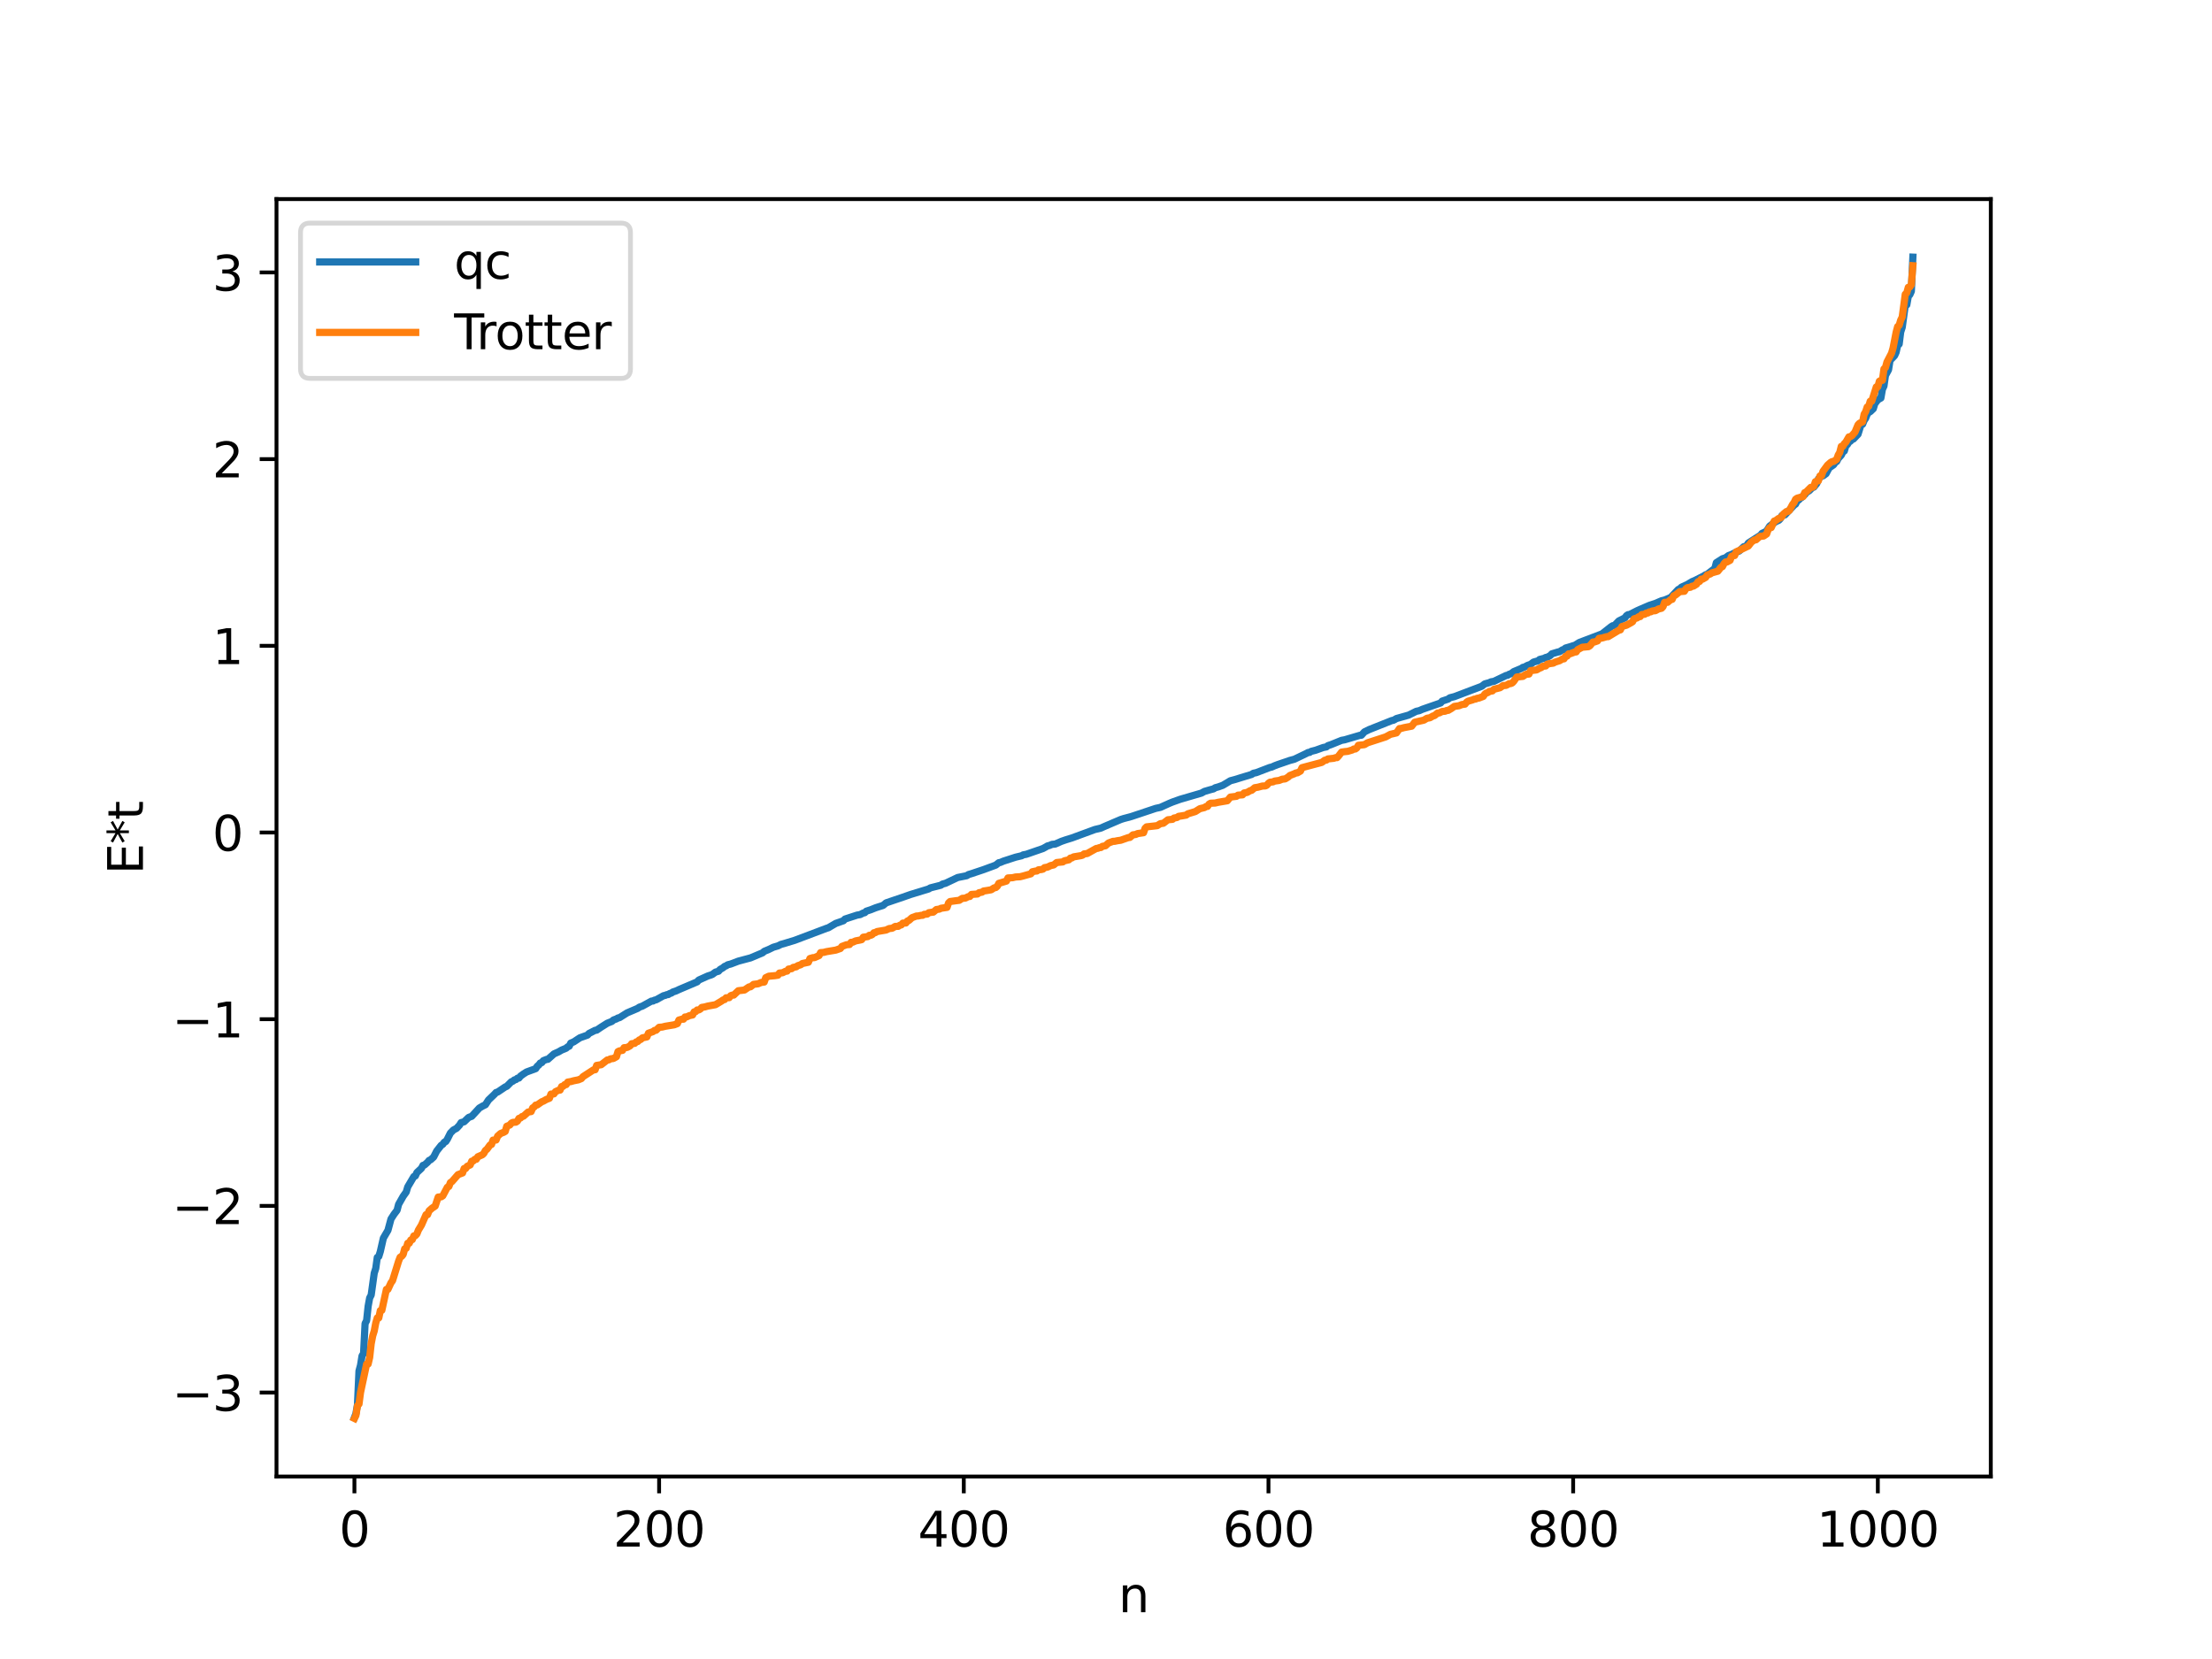 <?xml version="1.0" encoding="utf-8" standalone="no"?>
<!DOCTYPE svg PUBLIC "-//W3C//DTD SVG 1.1//EN"
  "http://www.w3.org/Graphics/SVG/1.1/DTD/svg11.dtd">
<svg xmlns:xlink="http://www.w3.org/1999/xlink" width="460.8pt" height="345.6pt" viewBox="0 0 460.8 345.6" xmlns="http://www.w3.org/2000/svg" version="1.1">
 <defs>
  <style type="text/css">*{stroke-linejoin: round; stroke-linecap: butt}</style>
 </defs>
 <g id="figure_1">
  <g id="patch_1">
   <path d="M 0 345.6 
L 460.8 345.6 
L 460.8 0 
L 0 0 
z
" style="fill: #ffffff"/>
  </g>
  <g id="axes_1">
   <g id="patch_2">
    <path d="M 57.6 307.584 
L 414.72 307.584 
L 414.72 41.472 
L 57.6 41.472 
z
" style="fill: #ffffff"/>
   </g>
   <g id="matplotlib.axis_1">
    <g id="xtick_1">
     <g id="line2d_1">
      <defs>
       <path id="m622a26c5d8" d="M 0 0 
L 0 3.5 
" style="stroke: #000000; stroke-width: 0.8"/>
      </defs>
      <g>
       <use xlink:href="#m622a26c5d8" x="73.833" y="307.584" style="stroke: #000000; stroke-width: 0.8"/>
      </g>
     </g>
     <g id="text_1">
      <!-- 0 -->
      <g transform="translate(70.651 322.182) scale(0.1 -0.1)">
       <defs>
        <path id="DejaVuSans-30" d="M 2034 4250 
Q 1547 4250 1301 3770 
Q 1056 3291 1056 2328 
Q 1056 1369 1301 889 
Q 1547 409 2034 409 
Q 2525 409 2770 889 
Q 3016 1369 3016 2328 
Q 3016 3291 2770 3770 
Q 2525 4250 2034 4250 
z
M 2034 4750 
Q 2819 4750 3233 4129 
Q 3647 3509 3647 2328 
Q 3647 1150 3233 529 
Q 2819 -91 2034 -91 
Q 1250 -91 836 529 
Q 422 1150 422 2328 
Q 422 3509 836 4129 
Q 1250 4750 2034 4750 
z
" transform="scale(0.016)"/>
       </defs>
       <use xlink:href="#DejaVuSans-30"/>
      </g>
     </g>
    </g>
    <g id="xtick_2">
     <g id="line2d_2">
      <g>
       <use xlink:href="#m622a26c5d8" x="137.304" y="307.584" style="stroke: #000000; stroke-width: 0.8"/>
      </g>
     </g>
     <g id="text_2">
      <!-- 200 -->
      <g transform="translate(127.76 322.182) scale(0.1 -0.1)">
       <defs>
        <path id="DejaVuSans-32" d="M 1228 531 
L 3431 531 
L 3431 0 
L 469 0 
L 469 531 
Q 828 903 1448 1529 
Q 2069 2156 2228 2338 
Q 2531 2678 2651 2914 
Q 2772 3150 2772 3378 
Q 2772 3750 2511 3984 
Q 2250 4219 1831 4219 
Q 1534 4219 1204 4116 
Q 875 4013 500 3803 
L 500 4441 
Q 881 4594 1212 4672 
Q 1544 4750 1819 4750 
Q 2544 4750 2975 4387 
Q 3406 4025 3406 3419 
Q 3406 3131 3298 2873 
Q 3191 2616 2906 2266 
Q 2828 2175 2409 1742 
Q 1991 1309 1228 531 
z
" transform="scale(0.016)"/>
       </defs>
       <use xlink:href="#DejaVuSans-32"/>
       <use xlink:href="#DejaVuSans-30" x="63.623"/>
       <use xlink:href="#DejaVuSans-30" x="127.246"/>
      </g>
     </g>
    </g>
    <g id="xtick_3">
     <g id="line2d_3">
      <g>
       <use xlink:href="#m622a26c5d8" x="200.775" y="307.584" style="stroke: #000000; stroke-width: 0.8"/>
      </g>
     </g>
     <g id="text_3">
      <!-- 400 -->
      <g transform="translate(191.231 322.182) scale(0.1 -0.1)">
       <defs>
        <path id="DejaVuSans-34" d="M 2419 4116 
L 825 1625 
L 2419 1625 
L 2419 4116 
z
M 2253 4666 
L 3047 4666 
L 3047 1625 
L 3713 1625 
L 3713 1100 
L 3047 1100 
L 3047 0 
L 2419 0 
L 2419 1100 
L 313 1100 
L 313 1709 
L 2253 4666 
z
" transform="scale(0.016)"/>
       </defs>
       <use xlink:href="#DejaVuSans-34"/>
       <use xlink:href="#DejaVuSans-30" x="63.623"/>
       <use xlink:href="#DejaVuSans-30" x="127.246"/>
      </g>
     </g>
    </g>
    <g id="xtick_4">
     <g id="line2d_4">
      <g>
       <use xlink:href="#m622a26c5d8" x="264.246" y="307.584" style="stroke: #000000; stroke-width: 0.8"/>
      </g>
     </g>
     <g id="text_4">
      <!-- 600 -->
      <g transform="translate(254.702 322.182) scale(0.1 -0.1)">
       <defs>
        <path id="DejaVuSans-36" d="M 2113 2584 
Q 1688 2584 1439 2293 
Q 1191 2003 1191 1497 
Q 1191 994 1439 701 
Q 1688 409 2113 409 
Q 2538 409 2786 701 
Q 3034 994 3034 1497 
Q 3034 2003 2786 2293 
Q 2538 2584 2113 2584 
z
M 3366 4563 
L 3366 3988 
Q 3128 4100 2886 4159 
Q 2644 4219 2406 4219 
Q 1781 4219 1451 3797 
Q 1122 3375 1075 2522 
Q 1259 2794 1537 2939 
Q 1816 3084 2150 3084 
Q 2853 3084 3261 2657 
Q 3669 2231 3669 1497 
Q 3669 778 3244 343 
Q 2819 -91 2113 -91 
Q 1303 -91 875 529 
Q 447 1150 447 2328 
Q 447 3434 972 4092 
Q 1497 4750 2381 4750 
Q 2619 4750 2861 4703 
Q 3103 4656 3366 4563 
z
" transform="scale(0.016)"/>
       </defs>
       <use xlink:href="#DejaVuSans-36"/>
       <use xlink:href="#DejaVuSans-30" x="63.623"/>
       <use xlink:href="#DejaVuSans-30" x="127.246"/>
      </g>
     </g>
    </g>
    <g id="xtick_5">
     <g id="line2d_5">
      <g>
       <use xlink:href="#m622a26c5d8" x="327.717" y="307.584" style="stroke: #000000; stroke-width: 0.8"/>
      </g>
     </g>
     <g id="text_5">
      <!-- 800 -->
      <g transform="translate(318.173 322.182) scale(0.1 -0.1)">
       <defs>
        <path id="DejaVuSans-38" d="M 2034 2216 
Q 1584 2216 1326 1975 
Q 1069 1734 1069 1313 
Q 1069 891 1326 650 
Q 1584 409 2034 409 
Q 2484 409 2743 651 
Q 3003 894 3003 1313 
Q 3003 1734 2745 1975 
Q 2488 2216 2034 2216 
z
M 1403 2484 
Q 997 2584 770 2862 
Q 544 3141 544 3541 
Q 544 4100 942 4425 
Q 1341 4750 2034 4750 
Q 2731 4750 3128 4425 
Q 3525 4100 3525 3541 
Q 3525 3141 3298 2862 
Q 3072 2584 2669 2484 
Q 3125 2378 3379 2068 
Q 3634 1759 3634 1313 
Q 3634 634 3220 271 
Q 2806 -91 2034 -91 
Q 1263 -91 848 271 
Q 434 634 434 1313 
Q 434 1759 690 2068 
Q 947 2378 1403 2484 
z
M 1172 3481 
Q 1172 3119 1398 2916 
Q 1625 2713 2034 2713 
Q 2441 2713 2670 2916 
Q 2900 3119 2900 3481 
Q 2900 3844 2670 4047 
Q 2441 4250 2034 4250 
Q 1625 4250 1398 4047 
Q 1172 3844 1172 3481 
z
" transform="scale(0.016)"/>
       </defs>
       <use xlink:href="#DejaVuSans-38"/>
       <use xlink:href="#DejaVuSans-30" x="63.623"/>
       <use xlink:href="#DejaVuSans-30" x="127.246"/>
      </g>
     </g>
    </g>
    <g id="xtick_6">
     <g id="line2d_6">
      <g>
       <use xlink:href="#m622a26c5d8" x="391.188" y="307.584" style="stroke: #000000; stroke-width: 0.8"/>
      </g>
     </g>
     <g id="text_6">
      <!-- 1000 -->
      <g transform="translate(378.463 322.182) scale(0.1 -0.1)">
       <defs>
        <path id="DejaVuSans-31" d="M 794 531 
L 1825 531 
L 1825 4091 
L 703 3866 
L 703 4441 
L 1819 4666 
L 2450 4666 
L 2450 531 
L 3481 531 
L 3481 0 
L 794 0 
L 794 531 
z
" transform="scale(0.016)"/>
       </defs>
       <use xlink:href="#DejaVuSans-31"/>
       <use xlink:href="#DejaVuSans-30" x="63.623"/>
       <use xlink:href="#DejaVuSans-30" x="127.246"/>
       <use xlink:href="#DejaVuSans-30" x="190.869"/>
      </g>
     </g>
    </g>
    <g id="text_7">
     <!-- n -->
     <g transform="translate(232.991 335.861) scale(0.1 -0.1)">
      <defs>
       <path id="DejaVuSans-6e" d="M 3513 2113 
L 3513 0 
L 2938 0 
L 2938 2094 
Q 2938 2591 2744 2837 
Q 2550 3084 2163 3084 
Q 1697 3084 1428 2787 
Q 1159 2491 1159 1978 
L 1159 0 
L 581 0 
L 581 3500 
L 1159 3500 
L 1159 2956 
Q 1366 3272 1645 3428 
Q 1925 3584 2291 3584 
Q 2894 3584 3203 3211 
Q 3513 2838 3513 2113 
z
" transform="scale(0.016)"/>
      </defs>
      <use xlink:href="#DejaVuSans-6e"/>
     </g>
    </g>
   </g>
   <g id="matplotlib.axis_2">
    <g id="ytick_1">
     <g id="line2d_7">
      <defs>
       <path id="m50604549f0" d="M 0 0 
L -3.5 0 
" style="stroke: #000000; stroke-width: 0.8"/>
      </defs>
      <g>
       <use xlink:href="#m50604549f0" x="57.6" y="290.096" style="stroke: #000000; stroke-width: 0.8"/>
      </g>
     </g>
     <g id="text_8">
      <!-- −3 -->
      <g transform="translate(35.858 293.895) scale(0.1 -0.1)">
       <defs>
        <path id="DejaVuSans-2212" d="M 678 2272 
L 4684 2272 
L 4684 1741 
L 678 1741 
L 678 2272 
z
" transform="scale(0.016)"/>
        <path id="DejaVuSans-33" d="M 2597 2516 
Q 3050 2419 3304 2112 
Q 3559 1806 3559 1356 
Q 3559 666 3084 287 
Q 2609 -91 1734 -91 
Q 1441 -91 1130 -33 
Q 819 25 488 141 
L 488 750 
Q 750 597 1062 519 
Q 1375 441 1716 441 
Q 2309 441 2620 675 
Q 2931 909 2931 1356 
Q 2931 1769 2642 2001 
Q 2353 2234 1838 2234 
L 1294 2234 
L 1294 2753 
L 1863 2753 
Q 2328 2753 2575 2939 
Q 2822 3125 2822 3475 
Q 2822 3834 2567 4026 
Q 2313 4219 1838 4219 
Q 1578 4219 1281 4162 
Q 984 4106 628 3988 
L 628 4550 
Q 988 4650 1302 4700 
Q 1616 4750 1894 4750 
Q 2613 4750 3031 4423 
Q 3450 4097 3450 3541 
Q 3450 3153 3228 2886 
Q 3006 2619 2597 2516 
z
" transform="scale(0.016)"/>
       </defs>
       <use xlink:href="#DejaVuSans-2212"/>
       <use xlink:href="#DejaVuSans-33" x="83.789"/>
      </g>
     </g>
    </g>
    <g id="ytick_2">
     <g id="line2d_8">
      <g>
       <use xlink:href="#m50604549f0" x="57.6" y="251.205" style="stroke: #000000; stroke-width: 0.8"/>
      </g>
     </g>
     <g id="text_9">
      <!-- −2 -->
      <g transform="translate(35.858 255.004) scale(0.1 -0.1)">
       <use xlink:href="#DejaVuSans-2212"/>
       <use xlink:href="#DejaVuSans-32" x="83.789"/>
      </g>
     </g>
    </g>
    <g id="ytick_3">
     <g id="line2d_9">
      <g>
       <use xlink:href="#m50604549f0" x="57.6" y="212.315" style="stroke: #000000; stroke-width: 0.8"/>
      </g>
     </g>
     <g id="text_10">
      <!-- −1 -->
      <g transform="translate(35.858 216.114) scale(0.1 -0.1)">
       <use xlink:href="#DejaVuSans-2212"/>
       <use xlink:href="#DejaVuSans-31" x="83.789"/>
      </g>
     </g>
    </g>
    <g id="ytick_4">
     <g id="line2d_10">
      <g>
       <use xlink:href="#m50604549f0" x="57.6" y="173.425" style="stroke: #000000; stroke-width: 0.8"/>
      </g>
     </g>
     <g id="text_11">
      <!-- 0 -->
      <g transform="translate(44.237 177.224) scale(0.1 -0.1)">
       <use xlink:href="#DejaVuSans-30"/>
      </g>
     </g>
    </g>
    <g id="ytick_5">
     <g id="line2d_11">
      <g>
       <use xlink:href="#m50604549f0" x="57.6" y="134.534" style="stroke: #000000; stroke-width: 0.8"/>
      </g>
     </g>
     <g id="text_12">
      <!-- 1 -->
      <g transform="translate(44.237 138.333) scale(0.1 -0.1)">
       <use xlink:href="#DejaVuSans-31"/>
      </g>
     </g>
    </g>
    <g id="ytick_6">
     <g id="line2d_12">
      <g>
       <use xlink:href="#m50604549f0" x="57.6" y="95.644" style="stroke: #000000; stroke-width: 0.8"/>
      </g>
     </g>
     <g id="text_13">
      <!-- 2 -->
      <g transform="translate(44.237 99.443) scale(0.1 -0.1)">
       <use xlink:href="#DejaVuSans-32"/>
      </g>
     </g>
    </g>
    <g id="ytick_7">
     <g id="line2d_13">
      <g>
       <use xlink:href="#m50604549f0" x="57.6" y="56.754" style="stroke: #000000; stroke-width: 0.8"/>
      </g>
     </g>
     <g id="text_14">
      <!-- 3 -->
      <g transform="translate(44.237 60.553) scale(0.1 -0.1)">
       <use xlink:href="#DejaVuSans-33"/>
      </g>
     </g>
    </g>
    <g id="text_15">
     <!-- E*t -->
     <g transform="translate(29.778 182.148) rotate(-90) scale(0.1 -0.1)">
      <defs>
       <path id="DejaVuSans-45" d="M 628 4666 
L 3578 4666 
L 3578 4134 
L 1259 4134 
L 1259 2753 
L 3481 2753 
L 3481 2222 
L 1259 2222 
L 1259 531 
L 3634 531 
L 3634 0 
L 628 0 
L 628 4666 
z
" transform="scale(0.016)"/>
       <path id="DejaVuSans-2a" d="M 3009 3897 
L 1888 3291 
L 3009 2681 
L 2828 2375 
L 1778 3009 
L 1778 1831 
L 1422 1831 
L 1422 3009 
L 372 2375 
L 191 2681 
L 1313 3291 
L 191 3897 
L 372 4206 
L 1422 3572 
L 1422 4750 
L 1778 4750 
L 1778 3572 
L 2828 4206 
L 3009 3897 
z
" transform="scale(0.016)"/>
       <path id="DejaVuSans-74" d="M 1172 4494 
L 1172 3500 
L 2356 3500 
L 2356 3053 
L 1172 3053 
L 1172 1153 
Q 1172 725 1289 603 
Q 1406 481 1766 481 
L 2356 481 
L 2356 0 
L 1766 0 
Q 1100 0 847 248 
Q 594 497 594 1153 
L 594 3053 
L 172 3053 
L 172 3500 
L 594 3500 
L 594 4494 
L 1172 4494 
z
" transform="scale(0.016)"/>
      </defs>
      <use xlink:href="#DejaVuSans-45"/>
      <use xlink:href="#DejaVuSans-2a" x="63.184"/>
      <use xlink:href="#DejaVuSans-74" x="113.184"/>
     </g>
    </g>
   </g>
   <g id="line2d_14">
    <path d="M 73.833 295.31 
L 74.15 294.472 
L 74.467 292.631 
L 74.785 285.587 
L 75.102 284.421 
L 75.42 282.442 
L 75.737 281.962 
L 76.054 275.709 
L 76.372 275.109 
L 76.689 272.124 
L 77.006 270.388 
L 77.324 269.781 
L 77.958 265.223 
L 78.276 264.231 
L 78.593 261.941 
L 78.91 261.74 
L 79.228 260.709 
L 79.862 257.926 
L 80.815 256.298 
L 81.449 253.942 
L 82.084 252.956 
L 82.719 252.116 
L 83.036 250.891 
L 83.988 249.21 
L 84.623 248.319 
L 84.94 247.251 
L 86.21 245.097 
L 86.527 244.971 
L 86.844 244.272 
L 87.796 243.379 
L 88.114 242.765 
L 88.431 242.687 
L 89.066 242.128 
L 89.383 241.741 
L 89.7 241.607 
L 90.335 241.033 
L 90.97 239.787 
L 91.922 238.576 
L 92.239 238.39 
L 92.557 237.939 
L 92.874 237.797 
L 93.191 237.307 
L 93.826 236.041 
L 94.461 235.394 
L 95.096 235.062 
L 95.73 234.386 
L 96.048 233.86 
L 96.682 233.688 
L 97.634 232.776 
L 98.269 232.548 
L 99.856 230.821 
L 100.491 230.447 
L 101.125 230.136 
L 101.76 229.154 
L 103.029 227.937 
L 103.347 227.581 
L 103.664 227.497 
L 105.251 226.43 
L 105.568 226.305 
L 106.52 225.352 
L 106.838 225.239 
L 107.155 224.965 
L 107.472 224.898 
L 107.79 224.616 
L 108.107 224.579 
L 108.424 224.183 
L 109.059 223.717 
L 109.694 223.316 
L 111.598 222.62 
L 111.915 222.12 
L 112.233 221.872 
L 112.55 221.447 
L 112.867 221.362 
L 113.185 220.962 
L 113.82 220.706 
L 114.137 220.67 
L 115.406 219.542 
L 116.358 219.122 
L 116.993 218.751 
L 117.945 218.36 
L 118.262 218.062 
L 118.58 217.945 
L 118.897 217.299 
L 119.532 217.033 
L 120.801 216.193 
L 122.388 215.63 
L 122.705 215.283 
L 123.975 214.635 
L 124.292 214.6 
L 125.244 213.957 
L 126.514 213.155 
L 127.466 212.781 
L 127.783 212.486 
L 128.418 212.255 
L 128.735 212.058 
L 129.053 212.001 
L 130.639 211 
L 132.861 210.053 
L 133.178 209.814 
L 133.813 209.594 
L 135.717 208.544 
L 136.034 208.531 
L 136.352 208.344 
L 136.669 208.289 
L 138.256 207.409 
L 138.573 207.366 
L 138.891 207.208 
L 139.208 207.183 
L 139.525 206.96 
L 139.843 206.888 
L 140.16 206.654 
L 140.795 206.446 
L 141.429 206.15 
L 145.238 204.533 
L 145.555 204.169 
L 147.459 203.313 
L 148.094 203.113 
L 148.411 202.977 
L 149.046 202.509 
L 149.681 202.325 
L 149.998 201.959 
L 150.633 201.592 
L 150.95 201.312 
L 151.267 201.207 
L 151.585 200.984 
L 152.22 200.826 
L 153.806 200.223 
L 156.345 199.547 
L 158.884 198.478 
L 159.201 198.182 
L 160.153 197.788 
L 161.105 197.324 
L 162.058 197.047 
L 162.692 196.734 
L 163.327 196.563 
L 163.962 196.367 
L 165.548 195.886 
L 172.213 193.372 
L 172.53 193.284 
L 174.117 192.359 
L 175.704 191.805 
L 176.021 191.458 
L 178.56 190.631 
L 179.195 190.524 
L 179.829 190.197 
L 180.147 190.133 
L 180.464 189.82 
L 181.416 189.507 
L 182.368 189.123 
L 183.003 188.914 
L 183.955 188.619 
L 184.59 188.087 
L 186.494 187.438 
L 188.081 186.901 
L 189.667 186.344 
L 193.476 185.179 
L 193.793 184.967 
L 196.015 184.4 
L 196.332 184.169 
L 196.967 184.005 
L 199.505 182.801 
L 201.41 182.419 
L 201.727 182.192 
L 202.362 182.002 
L 204.9 181.154 
L 207.439 180.215 
L 208.074 179.715 
L 208.391 179.665 
L 209.026 179.391 
L 211.565 178.569 
L 212.834 178.267 
L 213.152 178.081 
L 213.786 177.968 
L 217.277 176.761 
L 217.912 176.411 
L 218.229 176.209 
L 218.547 176.153 
L 219.181 175.89 
L 219.816 175.837 
L 221.086 175.277 
L 222.038 174.946 
L 223.307 174.556 
L 228.067 172.806 
L 229.337 172.505 
L 229.972 172.214 
L 233.462 170.72 
L 234.097 170.517 
L 234.732 170.35 
L 235.684 170.092 
L 240.762 168.397 
L 241.714 168.195 
L 243.618 167.338 
L 244.253 167.077 
L 245.839 166.511 
L 250.282 165.214 
L 250.917 164.861 
L 252.186 164.496 
L 252.821 164.333 
L 253.139 164.107 
L 253.773 163.934 
L 254.725 163.594 
L 255.36 163.218 
L 256.312 162.645 
L 257.264 162.393 
L 258.534 161.997 
L 260.755 161.325 
L 261.072 161.092 
L 261.707 160.957 
L 264.563 159.866 
L 264.881 159.808 
L 265.515 159.526 
L 266.15 159.283 
L 268.689 158.414 
L 269.641 158.158 
L 272.18 156.939 
L 272.497 156.759 
L 272.815 156.741 
L 273.132 156.527 
L 274.084 156.283 
L 275.671 155.712 
L 276.305 155.597 
L 276.623 155.333 
L 277.258 155.126 
L 279.479 154.226 
L 280.114 154.113 
L 283.287 153.181 
L 283.605 153.158 
L 284.239 152.463 
L 285.191 151.995 
L 289.952 150.098 
L 290.269 150.05 
L 290.904 149.686 
L 293.443 148.971 
L 295.029 148.181 
L 295.664 148.044 
L 296.299 147.763 
L 297.251 147.427 
L 300.107 146.439 
L 300.424 146.055 
L 301.694 145.629 
L 302.011 145.368 
L 302.963 145.126 
L 308.676 142.963 
L 309.31 142.461 
L 310.262 142.211 
L 310.58 142.045 
L 311.215 141.936 
L 313.753 140.715 
L 314.071 140.673 
L 314.388 140.453 
L 314.705 140.384 
L 315.34 139.908 
L 316.927 139.246 
L 317.244 139.021 
L 317.562 138.967 
L 318.196 138.62 
L 318.831 138.4 
L 319.466 137.92 
L 320.418 137.657 
L 320.735 137.375 
L 321.687 137.132 
L 322.005 136.954 
L 322.322 136.907 
L 322.957 136.557 
L 323.274 136.205 
L 324.543 135.827 
L 324.861 135.776 
L 325.496 135.373 
L 325.813 135.284 
L 326.13 135.001 
L 327.082 134.724 
L 327.717 134.516 
L 328.034 134.444 
L 328.986 133.85 
L 333.747 132.038 
L 335.651 130.534 
L 335.968 130.343 
L 336.286 130.333 
L 337.238 129.347 
L 338.507 128.708 
L 338.824 128.257 
L 339.142 128.049 
L 339.459 128.023 
L 341.046 127.219 
L 341.681 126.933 
L 343.585 126.113 
L 344.854 125.697 
L 346.124 125.149 
L 346.758 124.997 
L 347.71 124.603 
L 348.028 124.479 
L 349.615 122.794 
L 349.932 122.676 
L 350.249 122.333 
L 351.519 121.751 
L 352.471 121.175 
L 353.105 120.906 
L 354.058 120.422 
L 354.692 120.107 
L 355.327 119.729 
L 355.644 119.629 
L 357.231 118.409 
L 357.548 117.213 
L 358.818 116.396 
L 359.453 116.197 
L 360.087 115.726 
L 360.722 115.497 
L 361.674 115.023 
L 362.309 114.796 
L 363.261 113.886 
L 363.578 113.822 
L 363.896 113.609 
L 364.213 113.119 
L 366.752 111.496 
L 367.069 111.107 
L 367.704 110.815 
L 368.021 110.61 
L 368.656 109.603 
L 369.925 108.661 
L 370.56 108.391 
L 370.877 108.061 
L 371.195 107.414 
L 371.829 107.261 
L 373.734 105.236 
L 374.051 105.011 
L 374.368 104.362 
L 374.686 104.175 
L 375.003 103.825 
L 375.32 103.643 
L 375.638 103.254 
L 375.955 103.052 
L 376.272 102.619 
L 376.907 102.212 
L 377.542 101.572 
L 377.859 101.473 
L 378.494 100.69 
L 378.811 99.748 
L 379.446 99.174 
L 379.763 99.13 
L 380.398 98.677 
L 381.033 97.483 
L 381.985 96.813 
L 382.302 96.32 
L 382.62 96.14 
L 382.937 95.498 
L 383.572 94.812 
L 383.889 94.171 
L 384.206 93.958 
L 384.524 92.875 
L 384.841 92.608 
L 385.158 92.091 
L 385.476 91.907 
L 385.793 91.558 
L 386.11 91.453 
L 387.062 90.458 
L 387.697 88.413 
L 388.015 88.376 
L 388.332 87.592 
L 388.649 87.135 
L 388.967 86.32 
L 389.284 85.909 
L 389.601 85.754 
L 390.236 85.156 
L 390.553 84.107 
L 391.188 83.276 
L 391.823 82.919 
L 392.14 81.109 
L 392.458 80.43 
L 392.775 78.217 
L 393.41 77.047 
L 393.727 75.073 
L 394.362 74.422 
L 394.679 74.083 
L 394.996 73.384 
L 395.314 71.974 
L 395.631 71.68 
L 395.948 69.17 
L 396.266 68.188 
L 396.9 63.614 
L 397.218 63.513 
L 397.535 61.727 
L 397.853 61.386 
L 398.17 60.678 
L 398.487 53.568 
L 398.487 53.568 
" clip-path="url(#pa86e998bc4)" style="fill: none; stroke: #1f77b4; stroke-width: 1.5; stroke-linecap: square"/>
   </g>
   <g id="line2d_15">
    <path d="M 73.833 295.488 
L 74.15 294.848 
L 74.467 292.827 
L 74.785 292.49 
L 75.102 290.096 
L 76.372 284.154 
L 76.689 284.154 
L 77.006 282.785 
L 77.324 279.932 
L 77.641 278.278 
L 77.958 277.271 
L 78.276 275.598 
L 78.593 274.539 
L 78.91 274.539 
L 79.228 273.017 
L 79.545 272.963 
L 80.497 268.598 
L 80.815 268.598 
L 81.449 267.228 
L 81.767 266.805 
L 83.036 262.722 
L 83.353 261.905 
L 83.671 261.714 
L 83.988 261.325 
L 84.305 260.147 
L 84.623 260.042 
L 84.94 258.983 
L 85.258 258.983 
L 85.575 258.314 
L 85.892 258.232 
L 86.21 257.461 
L 86.527 257.407 
L 86.844 257.063 
L 87.162 256.252 
L 87.796 255.206 
L 88.748 253.041 
L 89.066 253.041 
L 89.383 252.237 
L 90.018 251.672 
L 90.653 251.249 
L 91.287 249.369 
L 91.922 249.319 
L 92.239 249.111 
L 93.191 247.323 
L 93.509 247.165 
L 93.826 246.349 
L 94.143 246.158 
L 95.413 244.702 
L 96.365 244.346 
L 96.682 243.427 
L 97 243.427 
L 97.317 242.963 
L 97.952 242.676 
L 98.269 241.904 
L 98.586 241.851 
L 98.904 241.507 
L 99.221 241.499 
L 99.539 240.977 
L 100.491 240.557 
L 100.808 240.243 
L 101.125 239.65 
L 101.443 239.41 
L 102.077 238.536 
L 102.395 238.407 
L 102.712 237.501 
L 103.347 237.485 
L 103.664 236.681 
L 104.299 236.116 
L 104.934 235.88 
L 105.251 235.693 
L 105.568 234.623 
L 106.203 234.361 
L 106.52 233.975 
L 106.838 233.813 
L 107.472 233.763 
L 107.79 233.554 
L 108.107 232.979 
L 108.424 232.905 
L 108.742 232.6 
L 109.059 232.52 
L 110.011 231.66 
L 110.646 231.563 
L 110.963 230.793 
L 111.281 230.602 
L 111.598 230.212 
L 111.915 230.18 
L 112.867 229.512 
L 113.185 229.394 
L 113.82 229.035 
L 114.454 228.79 
L 114.772 227.92 
L 115.406 227.871 
L 115.724 227.407 
L 116.358 227.12 
L 116.676 227.086 
L 116.993 226.348 
L 117.31 226.295 
L 117.628 225.951 
L 117.945 225.943 
L 118.262 225.421 
L 118.897 225.316 
L 119.532 225.14 
L 120.484 224.952 
L 121.119 224.686 
L 121.436 224.299 
L 123.658 222.854 
L 123.975 222.85 
L 124.292 221.945 
L 125.244 221.795 
L 126.514 220.81 
L 126.831 220.788 
L 127.148 220.586 
L 127.783 220.497 
L 128.418 220.136 
L 128.735 219.067 
L 129.053 218.918 
L 129.687 218.805 
L 130.005 218.257 
L 130.639 218.207 
L 131.274 217.86 
L 131.591 217.43 
L 132.226 217.349 
L 132.543 217.044 
L 132.861 216.964 
L 133.178 216.634 
L 133.496 216.524 
L 133.813 216.21 
L 134.765 216.007 
L 135.082 215.237 
L 136.034 214.905 
L 136.352 214.656 
L 136.669 214.624 
L 137.304 214.006 
L 137.939 213.956 
L 138.573 213.795 
L 140.477 213.479 
L 141.112 213.234 
L 141.429 212.495 
L 142.064 212.315 
L 142.381 212.315 
L 142.699 211.859 
L 143.016 211.851 
L 143.651 211.564 
L 144.286 211.434 
L 144.603 210.792 
L 144.92 210.739 
L 145.238 210.395 
L 145.555 210.386 
L 145.872 210.224 
L 146.19 209.865 
L 146.824 209.76 
L 147.459 209.584 
L 149.046 209.298 
L 150.315 208.538 
L 150.633 208.298 
L 150.95 208.226 
L 151.267 207.856 
L 151.902 207.832 
L 152.22 207.424 
L 152.537 207.298 
L 152.854 207.294 
L 153.806 206.389 
L 155.076 206.239 
L 156.028 205.596 
L 156.345 205.569 
L 156.98 205.064 
L 157.932 204.941 
L 158.567 204.66 
L 159.201 204.58 
L 159.519 203.666 
L 160.153 203.362 
L 161.423 203.248 
L 162.058 203.149 
L 162.375 202.701 
L 163.01 202.651 
L 163.644 202.331 
L 163.962 202.304 
L 164.279 201.874 
L 164.914 201.793 
L 165.231 201.53 
L 165.866 201.407 
L 166.183 201.171 
L 166.818 200.968 
L 167.135 200.721 
L 168.405 200.451 
L 168.722 199.68 
L 169.357 199.498 
L 169.674 199.49 
L 170.626 199.068 
L 170.943 198.45 
L 171.578 198.4 
L 172.213 198.239 
L 174.117 197.922 
L 175.069 197.589 
L 175.386 197.158 
L 176.339 196.808 
L 176.973 196.759 
L 177.291 196.303 
L 177.608 196.294 
L 178.243 196.008 
L 179.195 195.821 
L 179.512 195.739 
L 179.829 195.236 
L 180.781 195.109 
L 181.099 194.838 
L 181.416 194.83 
L 181.734 194.668 
L 182.051 194.308 
L 182.368 194.277 
L 182.686 194.063 
L 184.59 193.742 
L 185.224 193.438 
L 185.859 193.366 
L 186.494 192.992 
L 187.129 192.97 
L 187.446 192.742 
L 187.763 192.67 
L 188.081 192.3 
L 188.715 192.276 
L 189.033 191.868 
L 189.35 191.742 
L 189.985 191.17 
L 190.937 190.817 
L 191.254 190.817 
L 191.889 190.683 
L 192.206 190.673 
L 192.524 190.474 
L 193.158 190.421 
L 193.476 190.141 
L 194.11 190.04 
L 194.428 190.013 
L 195.062 189.474 
L 195.697 189.385 
L 196.015 189.212 
L 196.967 189.072 
L 197.284 189.024 
L 197.601 188.11 
L 197.919 187.806 
L 199.188 187.63 
L 199.823 187.552 
L 200.458 187.145 
L 201.092 187.095 
L 201.727 186.775 
L 202.044 186.747 
L 202.362 186.329 
L 203.631 186.237 
L 203.948 185.973 
L 204.583 185.851 
L 204.9 185.615 
L 205.535 185.522 
L 206.487 185.356 
L 207.122 184.941 
L 207.439 184.895 
L 207.757 184.618 
L 208.074 184.018 
L 209.661 183.544 
L 209.978 182.894 
L 210.93 182.844 
L 211.565 182.692 
L 212.517 182.638 
L 213.152 182.478 
L 214.739 182.033 
L 215.056 181.602 
L 215.691 181.467 
L 216.008 181.443 
L 216.325 181.203 
L 216.96 181.132 
L 217.277 181.047 
L 217.595 180.747 
L 218.229 180.633 
L 218.864 180.321 
L 219.499 180.183 
L 220.134 179.68 
L 221.403 179.553 
L 221.72 179.325 
L 222.672 179.111 
L 222.99 178.752 
L 223.307 178.721 
L 223.624 178.507 
L 225.211 178.241 
L 225.529 178.138 
L 225.846 177.882 
L 226.481 177.81 
L 228.385 176.744 
L 228.702 176.72 
L 229.02 176.574 
L 229.337 176.551 
L 229.654 176.311 
L 230.289 176.186 
L 230.924 175.613 
L 231.876 175.261 
L 232.193 175.261 
L 232.828 175.127 
L 233.462 175.04 
L 235.049 174.484 
L 235.367 174.456 
L 236.001 173.918 
L 236.636 173.829 
L 236.953 173.656 
L 237.905 173.516 
L 238.223 173.468 
L 238.54 172.554 
L 238.858 172.249 
L 240.444 172.074 
L 241.079 171.996 
L 241.714 171.588 
L 242.348 171.497 
L 243.3 170.773 
L 244.253 170.681 
L 244.57 170.417 
L 245.205 170.295 
L 245.522 170.059 
L 246.157 169.966 
L 247.109 169.8 
L 247.426 169.542 
L 249.013 169.061 
L 249.965 168.461 
L 250.917 168.236 
L 251.234 168.014 
L 251.552 167.988 
L 251.869 167.513 
L 252.186 167.329 
L 253.139 167.288 
L 253.773 167.136 
L 255.677 166.81 
L 256.312 166.046 
L 257.581 165.886 
L 257.899 165.647 
L 258.851 165.576 
L 259.168 165.191 
L 259.803 165.077 
L 260.438 164.708 
L 260.755 164.627 
L 261.39 164.097 
L 262.024 163.997 
L 262.977 163.748 
L 263.611 163.718 
L 263.929 163.555 
L 264.246 163.165 
L 264.563 162.951 
L 265.198 162.877 
L 265.515 162.715 
L 266.467 162.582 
L 267.102 162.326 
L 267.737 162.253 
L 268.372 161.858 
L 268.689 161.557 
L 269.641 161.188 
L 269.958 161.018 
L 270.276 160.994 
L 270.91 160.629 
L 271.228 159.922 
L 275.353 158.823 
L 275.988 158.362 
L 276.305 158.347 
L 276.623 158.099 
L 277.892 157.96 
L 278.21 157.832 
L 278.527 157.828 
L 278.844 157.494 
L 279.479 156.677 
L 280.114 156.583 
L 280.748 156.518 
L 281.7 156.236 
L 282.018 156.032 
L 282.335 156.032 
L 282.653 155.807 
L 282.97 155.261 
L 284.239 155.125 
L 284.874 154.739 
L 288.682 153.505 
L 289.634 152.979 
L 290.904 152.68 
L 291.539 151.773 
L 291.856 151.755 
L 292.491 151.58 
L 294.077 151.279 
L 294.712 150.454 
L 296.616 150.02 
L 297.251 149.635 
L 297.886 149.521 
L 298.52 149.152 
L 298.838 149.07 
L 299.472 148.541 
L 299.79 148.533 
L 300.424 148.215 
L 301.059 148.162 
L 301.377 147.999 
L 301.694 147.983 
L 302.329 147.609 
L 302.963 147.159 
L 303.915 147.025 
L 304.55 146.77 
L 305.185 146.688 
L 305.502 146.29 
L 305.82 146.077 
L 306.772 145.798 
L 307.089 145.648 
L 307.406 145.631 
L 307.724 145.461 
L 308.041 145.438 
L 308.993 145.073 
L 309.31 144.593 
L 309.628 144.366 
L 309.945 144.28 
L 310.262 144.037 
L 310.897 143.928 
L 311.215 143.589 
L 312.484 143.267 
L 313.119 142.824 
L 313.753 142.775 
L 314.388 142.421 
L 314.705 142.404 
L 315.023 142.272 
L 315.34 141.938 
L 315.975 141.036 
L 317.244 140.904 
L 317.879 140.476 
L 318.514 140.416 
L 318.831 139.704 
L 320.1 139.554 
L 320.735 139.183 
L 321.053 139.087 
L 321.37 138.804 
L 322.005 138.729 
L 322.322 138.355 
L 322.957 138.226 
L 323.591 138.142 
L 323.909 137.949 
L 324.543 137.741 
L 324.861 137.649 
L 325.496 137.274 
L 325.813 137.251 
L 326.13 136.73 
L 326.448 136.682 
L 326.765 136.217 
L 327.082 136.199 
L 328.034 135.837 
L 328.352 135.803 
L 328.669 135.335 
L 329.621 134.83 
L 330.891 134.715 
L 331.208 134.525 
L 331.843 133.749 
L 332.16 133.736 
L 332.795 133.514 
L 333.112 132.984 
L 333.747 132.91 
L 334.699 132.635 
L 335.016 132.624 
L 337.238 131.286 
L 337.555 131.214 
L 337.872 130.52 
L 338.824 130.242 
L 339.777 129.721 
L 340.094 129.517 
L 340.411 128.912 
L 341.046 128.723 
L 341.363 128.481 
L 341.681 128.448 
L 341.998 128.033 
L 342.633 127.954 
L 342.95 127.711 
L 343.267 127.703 
L 343.585 127.473 
L 343.902 127.45 
L 344.22 127.268 
L 344.854 127.219 
L 345.489 126.865 
L 346.124 126.716 
L 346.441 126.382 
L 346.758 125.48 
L 347.393 125.47 
L 348.028 124.92 
L 348.345 124.86 
L 348.662 124.104 
L 348.98 123.998 
L 349.932 123.248 
L 350.884 123.173 
L 351.201 122.648 
L 351.519 122.421 
L 352.153 122.337 
L 352.471 122.125 
L 352.788 122.093 
L 353.423 121.695 
L 353.74 121.174 
L 354.058 121.126 
L 354.375 120.661 
L 354.692 120.643 
L 355.327 120.281 
L 355.644 119.779 
L 356.279 119.572 
L 356.596 119.342 
L 357.866 118.988 
L 358.5 118.18 
L 358.818 118.04 
L 359.135 117.428 
L 359.453 117.079 
L 359.77 117.068 
L 360.405 116.731 
L 360.722 115.895 
L 361.039 115.747 
L 361.357 115.73 
L 361.674 114.964 
L 364.213 113.747 
L 364.848 112.924 
L 365.482 112.477 
L 365.8 112.453 
L 366.434 111.894 
L 366.752 111.712 
L 367.386 111.663 
L 368.021 111.242 
L 368.339 110.343 
L 368.656 109.924 
L 368.973 109.915 
L 369.608 108.548 
L 369.925 108.441 
L 370.56 107.974 
L 370.877 107.904 
L 371.195 107.669 
L 371.512 107.092 
L 372.147 106.569 
L 372.464 106.536 
L 372.781 106.311 
L 373.416 105.105 
L 373.734 104.694 
L 374.051 104.016 
L 374.368 103.786 
L 375.638 103.432 
L 375.955 102.624 
L 376.272 102.484 
L 377.224 101.523 
L 377.542 101.512 
L 377.859 101.314 
L 378.177 100.339 
L 378.494 100.191 
L 378.811 100.174 
L 379.129 99.144 
L 379.446 99.13 
L 379.763 98.191 
L 380.715 96.897 
L 381.35 96.338 
L 381.667 96.156 
L 381.985 96.122 
L 382.62 95.686 
L 382.937 94.787 
L 383.254 94.252 
L 383.572 92.992 
L 383.889 92.974 
L 384.206 92.418 
L 384.524 92.113 
L 385.158 91.013 
L 385.476 90.961 
L 385.793 90.755 
L 386.428 90.014 
L 387.062 88.493 
L 387.38 88.161 
L 388.015 87.876 
L 388.332 86.283 
L 388.649 85.758 
L 388.967 84.782 
L 389.284 84.635 
L 389.601 83.588 
L 389.919 83.574 
L 390.871 80.6 
L 391.188 80.566 
L 391.505 79.416 
L 391.823 79.247 
L 392.14 79.23 
L 392.458 76.853 
L 392.775 76.557 
L 393.092 75.405 
L 394.044 73.582 
L 394.362 72.49 
L 394.996 69.226 
L 395.314 68.032 
L 395.631 67.761 
L 395.948 66.689 
L 396.266 66.049 
L 396.9 61.297 
L 397.218 61.001 
L 397.535 59.849 
L 397.853 59.774 
L 398.17 59.3 
L 398.487 55.355 
L 398.487 55.355 
" clip-path="url(#pa86e998bc4)" style="fill: none; stroke: #ff7f0e; stroke-width: 1.5; stroke-linecap: square"/>
   </g>
   <g id="patch_3">
    <path d="M 57.6 307.584 
L 57.6 41.472 
" style="fill: none; stroke: #000000; stroke-width: 0.8; stroke-linejoin: miter; stroke-linecap: square"/>
   </g>
   <g id="patch_4">
    <path d="M 414.72 307.584 
L 414.72 41.472 
" style="fill: none; stroke: #000000; stroke-width: 0.8; stroke-linejoin: miter; stroke-linecap: square"/>
   </g>
   <g id="patch_5">
    <path d="M 57.6 307.584 
L 414.72 307.584 
" style="fill: none; stroke: #000000; stroke-width: 0.8; stroke-linejoin: miter; stroke-linecap: square"/>
   </g>
   <g id="patch_6">
    <path d="M 57.6 41.472 
L 414.72 41.472 
" style="fill: none; stroke: #000000; stroke-width: 0.8; stroke-linejoin: miter; stroke-linecap: square"/>
   </g>
   <g id="legend_1">
    <g id="patch_7">
     <path d="M 64.6 78.828 
L 129.342 78.828 
Q 131.342 78.828 131.342 76.828 
L 131.342 48.472 
Q 131.342 46.472 129.342 46.472 
L 64.6 46.472 
Q 62.6 46.472 62.6 48.472 
L 62.6 76.828 
Q 62.6 78.828 64.6 78.828 
z
" style="fill: #ffffff; opacity: 0.8; stroke: #cccccc; stroke-linejoin: miter"/>
    </g>
    <g id="line2d_16">
     <path d="M 66.6 54.57 
L 76.6 54.57 
L 86.6 54.57 
" style="fill: none; stroke: #1f77b4; stroke-width: 1.5; stroke-linecap: square"/>
    </g>
    <g id="text_16">
     <!-- qc -->
     <g transform="translate(94.6 58.07) scale(0.1 -0.1)">
      <defs>
       <path id="DejaVuSans-71" d="M 947 1747 
Q 947 1113 1208 752 
Q 1469 391 1925 391 
Q 2381 391 2643 752 
Q 2906 1113 2906 1747 
Q 2906 2381 2643 2742 
Q 2381 3103 1925 3103 
Q 1469 3103 1208 2742 
Q 947 2381 947 1747 
z
M 2906 525 
Q 2725 213 2448 61 
Q 2172 -91 1784 -91 
Q 1150 -91 751 415 
Q 353 922 353 1747 
Q 353 2572 751 3078 
Q 1150 3584 1784 3584 
Q 2172 3584 2448 3432 
Q 2725 3281 2906 2969 
L 2906 3500 
L 3481 3500 
L 3481 -1331 
L 2906 -1331 
L 2906 525 
z
" transform="scale(0.016)"/>
       <path id="DejaVuSans-63" d="M 3122 3366 
L 3122 2828 
Q 2878 2963 2633 3030 
Q 2388 3097 2138 3097 
Q 1578 3097 1268 2742 
Q 959 2388 959 1747 
Q 959 1106 1268 751 
Q 1578 397 2138 397 
Q 2388 397 2633 464 
Q 2878 531 3122 666 
L 3122 134 
Q 2881 22 2623 -34 
Q 2366 -91 2075 -91 
Q 1284 -91 818 406 
Q 353 903 353 1747 
Q 353 2603 823 3093 
Q 1294 3584 2113 3584 
Q 2378 3584 2631 3529 
Q 2884 3475 3122 3366 
z
" transform="scale(0.016)"/>
      </defs>
      <use xlink:href="#DejaVuSans-71"/>
      <use xlink:href="#DejaVuSans-63" x="63.477"/>
     </g>
    </g>
    <g id="line2d_17">
     <path d="M 66.6 69.249 
L 76.6 69.249 
L 86.6 69.249 
" style="fill: none; stroke: #ff7f0e; stroke-width: 1.5; stroke-linecap: square"/>
    </g>
    <g id="text_17">
     <!-- Trotter -->
     <g transform="translate(94.6 72.749) scale(0.1 -0.1)">
      <defs>
       <path id="DejaVuSans-54" d="M -19 4666 
L 3928 4666 
L 3928 4134 
L 2272 4134 
L 2272 0 
L 1638 0 
L 1638 4134 
L -19 4134 
L -19 4666 
z
" transform="scale(0.016)"/>
       <path id="DejaVuSans-72" d="M 2631 2963 
Q 2534 3019 2420 3045 
Q 2306 3072 2169 3072 
Q 1681 3072 1420 2755 
Q 1159 2438 1159 1844 
L 1159 0 
L 581 0 
L 581 3500 
L 1159 3500 
L 1159 2956 
Q 1341 3275 1631 3429 
Q 1922 3584 2338 3584 
Q 2397 3584 2469 3576 
Q 2541 3569 2628 3553 
L 2631 2963 
z
" transform="scale(0.016)"/>
       <path id="DejaVuSans-6f" d="M 1959 3097 
Q 1497 3097 1228 2736 
Q 959 2375 959 1747 
Q 959 1119 1226 758 
Q 1494 397 1959 397 
Q 2419 397 2687 759 
Q 2956 1122 2956 1747 
Q 2956 2369 2687 2733 
Q 2419 3097 1959 3097 
z
M 1959 3584 
Q 2709 3584 3137 3096 
Q 3566 2609 3566 1747 
Q 3566 888 3137 398 
Q 2709 -91 1959 -91 
Q 1206 -91 779 398 
Q 353 888 353 1747 
Q 353 2609 779 3096 
Q 1206 3584 1959 3584 
z
" transform="scale(0.016)"/>
       <path id="DejaVuSans-65" d="M 3597 1894 
L 3597 1613 
L 953 1613 
Q 991 1019 1311 708 
Q 1631 397 2203 397 
Q 2534 397 2845 478 
Q 3156 559 3463 722 
L 3463 178 
Q 3153 47 2828 -22 
Q 2503 -91 2169 -91 
Q 1331 -91 842 396 
Q 353 884 353 1716 
Q 353 2575 817 3079 
Q 1281 3584 2069 3584 
Q 2775 3584 3186 3129 
Q 3597 2675 3597 1894 
z
M 3022 2063 
Q 3016 2534 2758 2815 
Q 2500 3097 2075 3097 
Q 1594 3097 1305 2825 
Q 1016 2553 972 2059 
L 3022 2063 
z
" transform="scale(0.016)"/>
      </defs>
      <use xlink:href="#DejaVuSans-54"/>
      <use xlink:href="#DejaVuSans-72" x="46.334"/>
      <use xlink:href="#DejaVuSans-6f" x="85.197"/>
      <use xlink:href="#DejaVuSans-74" x="146.379"/>
      <use xlink:href="#DejaVuSans-74" x="185.588"/>
      <use xlink:href="#DejaVuSans-65" x="224.797"/>
      <use xlink:href="#DejaVuSans-72" x="286.32"/>
     </g>
    </g>
   </g>
  </g>
 </g>
 <defs>
  <clipPath id="pa86e998bc4">
   <rect x="57.6" y="41.472" width="357.12" height="266.112"/>
  </clipPath>
 </defs>
</svg>

